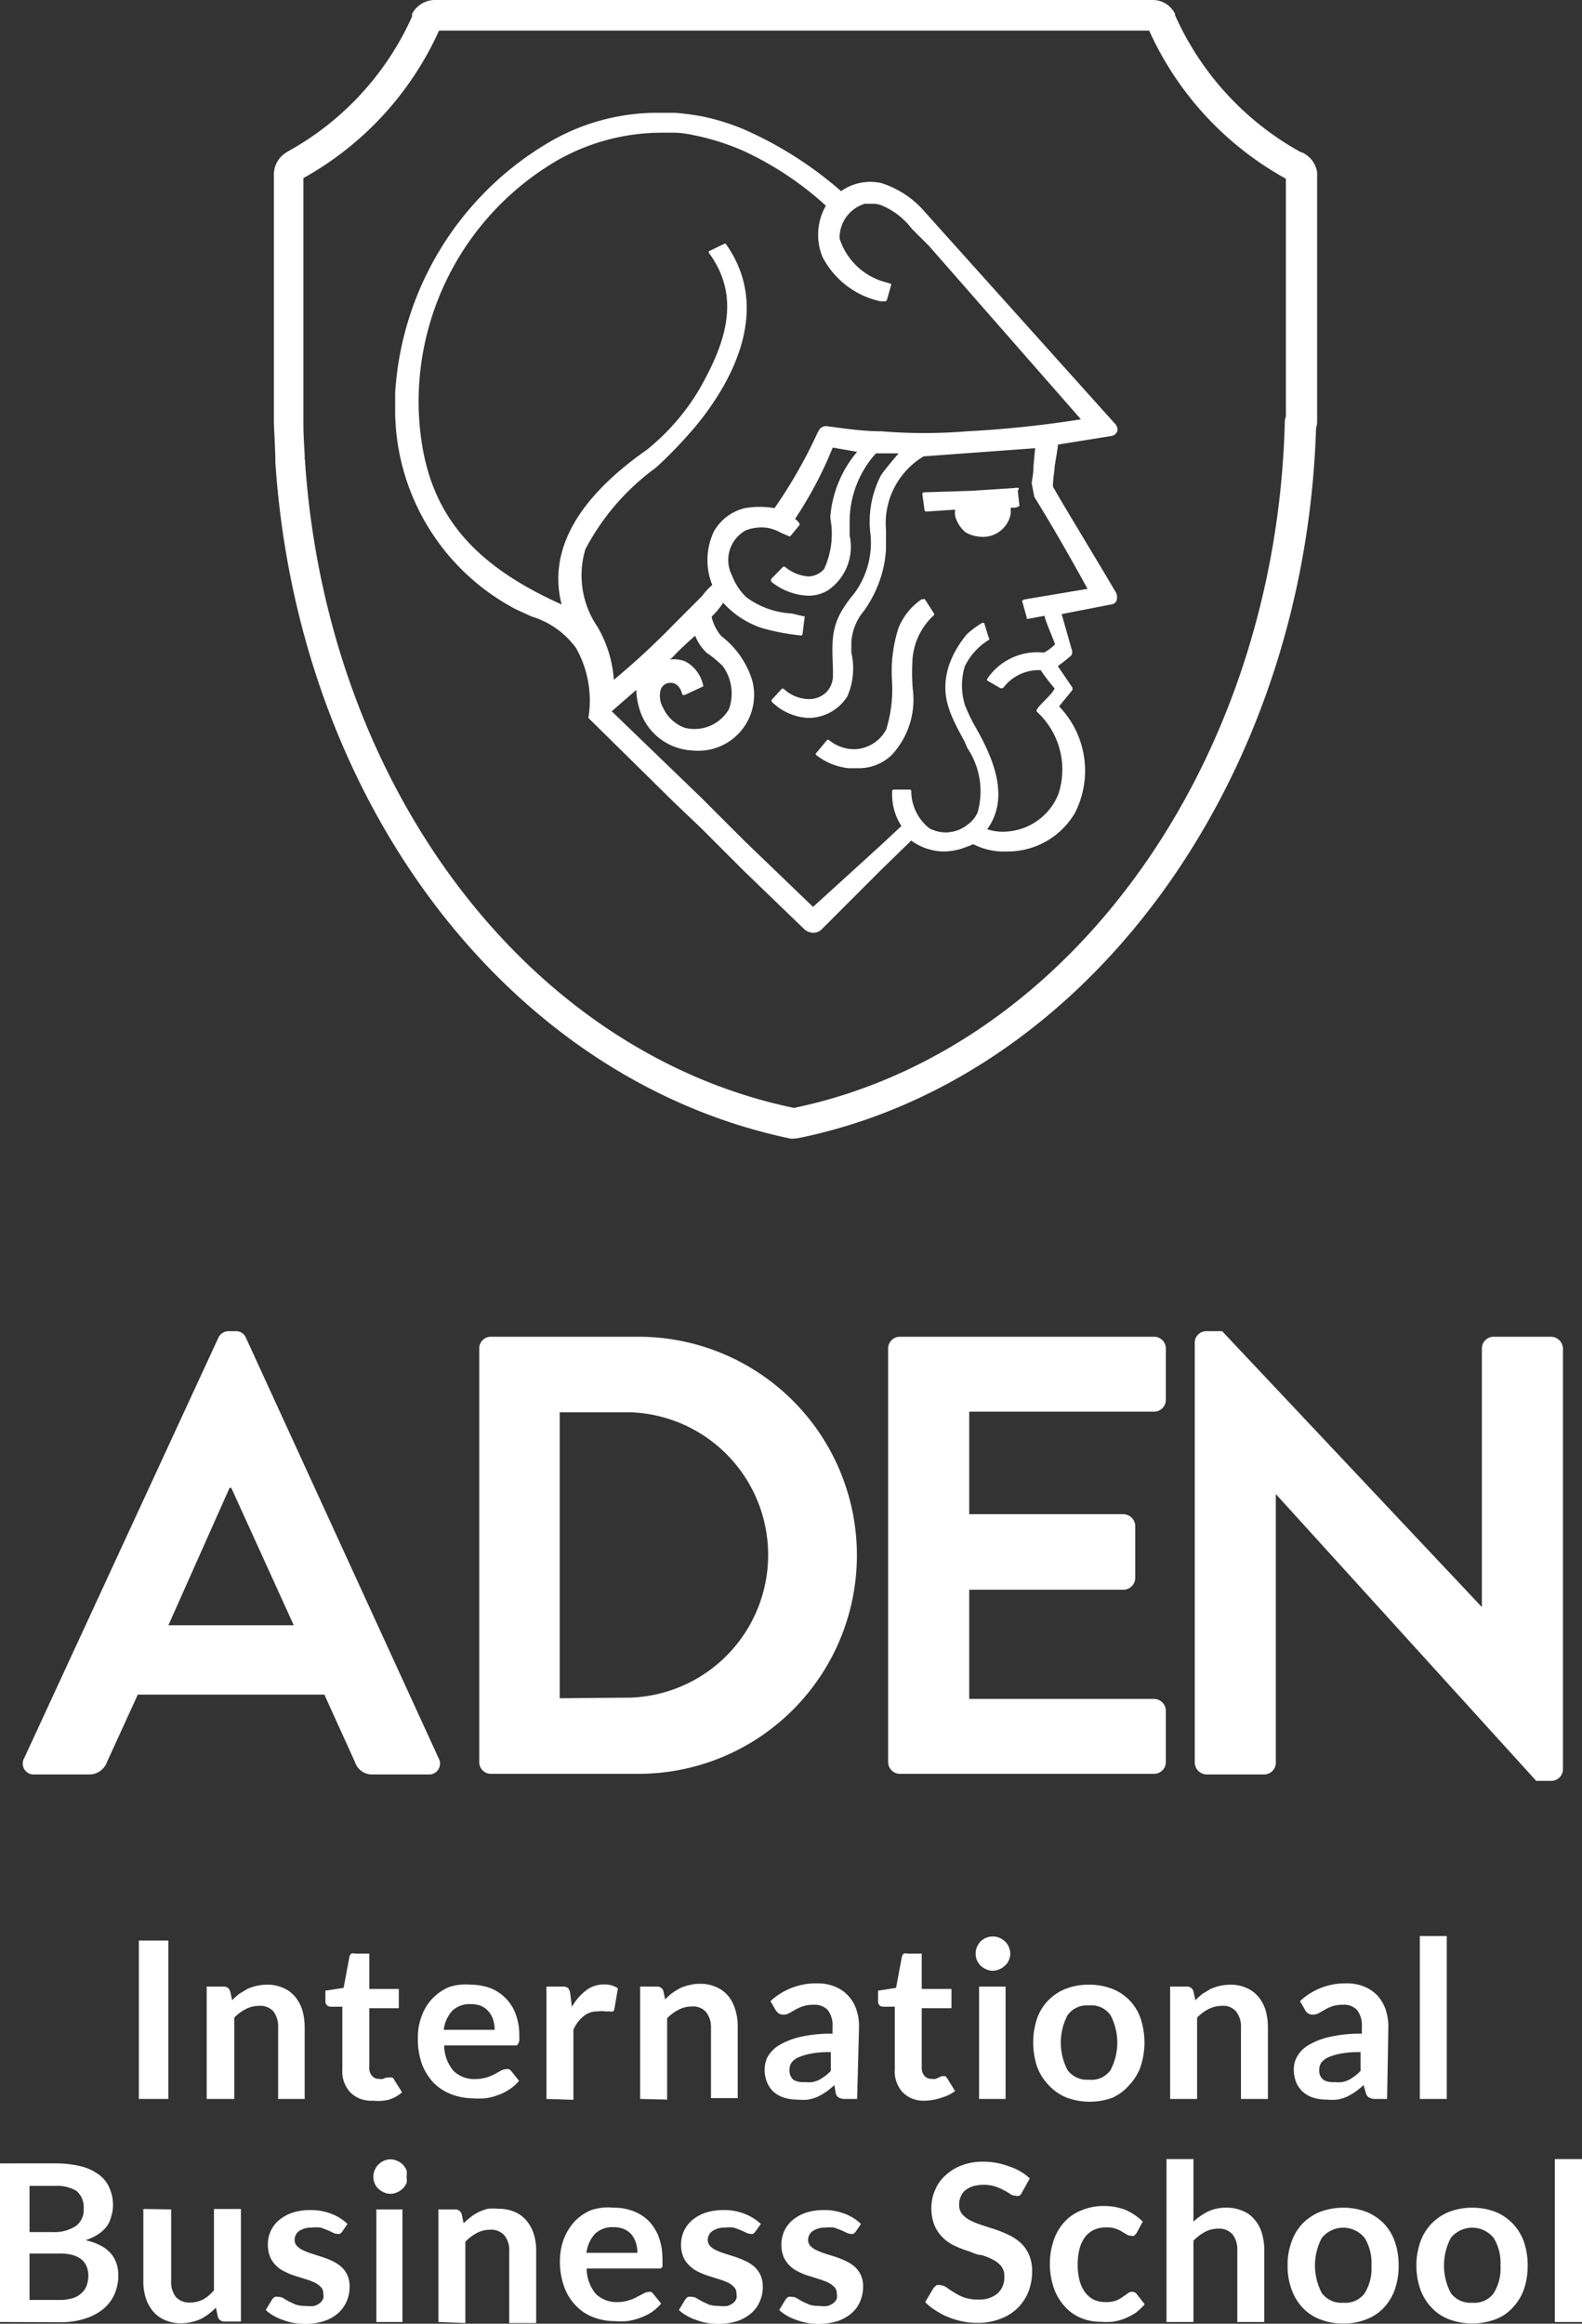 <svg xmlns="http://www.w3.org/2000/svg" viewBox="0 0 73.94 108.56"><rect x="0" y="0" width="73.94" height="108.56" fill="#333333" stroke="none"/><defs><style>.cls-1{fill:#fff;}</style></defs><title>logo-white</title><g id="Layer_2" data-name="Layer 2"><g id="Capa_2" data-name="Capa 2"><path class="cls-1" d="M7.87,98.06H6.49v-7.4H7.87Z"/><path class="cls-1" d="M9.66,98.06V92.81h.78a.3.3,0,0,1,.32.23l.09.41a3.08,3.08,0,0,1,.33-.3l.38-.23a2.35,2.35,0,0,1,.91-.2,1.81,1.81,0,0,1,.76.15,1.46,1.46,0,0,1,.56.41,1.82,1.82,0,0,1,.34.63,2.88,2.88,0,0,1,.11.81v3.34H13V94.72a1.18,1.18,0,0,0-.22-.75.83.83,0,0,0-.67-.26,1.32,1.32,0,0,0-.62.15,2,2,0,0,0-.54.4v3.8Z"/><path class="cls-1" d="M17.42,98.14a1.36,1.36,0,0,1-1.05-.39A1.44,1.44,0,0,1,16,96.69V93.75h-.53a.28.28,0,0,1-.18-.06.26.26,0,0,1-.08-.2V93l.85-.13.27-1.44a.26.26,0,0,1,.09-.16.36.36,0,0,1,.19,0h.65v1.65h1.38v.9H17.26V96.6a.52.52,0,0,0,.13.38.39.39,0,0,0,.32.14.56.56,0,0,0,.2,0l.14-.06.1,0a.17.17,0,0,1,.1,0,.16.16,0,0,1,.09,0,.19.19,0,0,1,.07.08l.38.61a1.77,1.77,0,0,1-.63.35A2.34,2.34,0,0,1,17.42,98.14Z"/><path class="cls-1" d="M22,92.72a2.67,2.67,0,0,1,.91.16,2,2,0,0,1,.72.47,2.08,2.08,0,0,1,.47.74,2.71,2.71,0,0,1,.17,1,1.63,1.63,0,0,1,0,.24.44.44,0,0,1-.05.15.18.18,0,0,1-.09.08l-.14,0H20.76a1.84,1.84,0,0,0,.44,1.19,1.37,1.37,0,0,0,1,.38,2,2,0,0,0,.53-.07,2.42,2.42,0,0,0,.39-.16l.29-.16a.5.5,0,0,1,.25-.07.28.28,0,0,1,.13,0,.39.39,0,0,1,.1.08l.37.46a1.91,1.91,0,0,1-.48.42,2.24,2.24,0,0,1-.54.26,2.34,2.34,0,0,1-.58.14,3.88,3.88,0,0,1-.57,0,2.85,2.85,0,0,1-1-.19,2.37,2.37,0,0,1-.82-.53,2.69,2.69,0,0,1-.55-.88,3.51,3.51,0,0,1-.19-1.22,2.78,2.78,0,0,1,.17-1,2.33,2.33,0,0,1,.5-.83,2.38,2.38,0,0,1,.79-.55A2.57,2.57,0,0,1,22,92.72Zm0,.91a1.16,1.16,0,0,0-.86.31,1.57,1.57,0,0,0-.4.89h2.38a1.78,1.78,0,0,0-.07-.47,1.09,1.09,0,0,0-.21-.38,1,1,0,0,0-.34-.26A1.28,1.28,0,0,0,22.05,93.63Z"/><path class="cls-1" d="M25.54,98.06V92.81h.74a.38.38,0,0,1,.27.07.45.45,0,0,1,.1.24l.08.64a2.53,2.53,0,0,1,.66-.77,1.36,1.36,0,0,1,.85-.28,1.08,1.08,0,0,1,.64.18l-.16.94a.19.19,0,0,1-.07.14.25.25,0,0,1-.13,0l-.22,0a1.08,1.08,0,0,0-.35,0,1,1,0,0,0-.67.22,1.63,1.63,0,0,0-.48.64v3.27Z"/><path class="cls-1" d="M29.92,98.06V92.81h.78A.3.3,0,0,1,31,93l.09.41a2.35,2.35,0,0,1,.33-.3c.12-.08.24-.16.37-.23a2.16,2.16,0,0,1,.43-.14,1.88,1.88,0,0,1,.49-.06,1.81,1.81,0,0,1,.76.15,1.54,1.54,0,0,1,.56.41,1.8,1.8,0,0,1,.33.63,2.55,2.55,0,0,1,.12.81v3.34H33.23V94.72A1.12,1.12,0,0,0,33,94a.81.81,0,0,0-.67-.26,1.31,1.31,0,0,0-.61.15,2,2,0,0,0-.54.4v3.8Z"/><path class="cls-1" d="M40.06,98.06H39.5a.6.6,0,0,1-.29-.06.32.32,0,0,1-.15-.21L39,97.41a5,5,0,0,1-.39.32,3.18,3.18,0,0,1-.4.23,2,2,0,0,1-.44.13,2.59,2.59,0,0,1-.51,0,2,2,0,0,1-.61-.09,1.37,1.37,0,0,1-.49-.27,1.21,1.21,0,0,1-.31-.45,1.46,1.46,0,0,1-.11-.62,1.29,1.29,0,0,1,.15-.59,1.61,1.61,0,0,1,.52-.52,3.55,3.55,0,0,1,1-.39,6.31,6.31,0,0,1,1.5-.15v-.31a1.17,1.17,0,0,0-.22-.79.82.82,0,0,0-.65-.25,1.53,1.53,0,0,0-.51.07,2,2,0,0,0-.36.16l-.28.16a.53.53,0,0,1-.28.07.4.4,0,0,1-.22-.06.61.61,0,0,1-.15-.17l-.23-.4a3.12,3.12,0,0,1,2.19-.83,2.1,2.1,0,0,1,.82.15,1.73,1.73,0,0,1,1,1.06,2.39,2.39,0,0,1,.13.82Zm-2.45-.79a1.37,1.37,0,0,0,.36,0,1.24,1.24,0,0,0,.31-.1,2.2,2.2,0,0,0,.28-.18,1.94,1.94,0,0,0,.27-.24v-.88a4.71,4.71,0,0,0-.92.07,2.71,2.71,0,0,0-.6.18.78.78,0,0,0-.32.25.59.59,0,0,0-.09.32.57.57,0,0,0,.19.48A.91.91,0,0,0,37.61,97.27Z"/><path class="cls-1" d="M43.24,98.14a1.36,1.36,0,0,1-1.05-.39,1.44,1.44,0,0,1-.37-1.06V93.75h-.53a.28.28,0,0,1-.18-.06.26.26,0,0,1-.07-.2V93l.84-.13.27-1.44a.26.26,0,0,1,.09-.16.36.36,0,0,1,.19,0h.65v1.65h1.39v.9H43.08V96.6a.56.56,0,0,0,.13.38.39.39,0,0,0,.32.14.56.56,0,0,0,.2,0l.14-.06L44,97a.16.16,0,0,1,.09,0,.12.12,0,0,1,.09,0,.29.29,0,0,1,.08.08l.38.61A1.9,1.9,0,0,1,44,98,2.34,2.34,0,0,1,43.24,98.14Z"/><path class="cls-1" d="M47.22,91.28a.78.78,0,0,1-.07.3.64.64,0,0,1-.18.25.78.78,0,0,1-.26.17.72.72,0,0,1-.62,0,.9.9,0,0,1-.26-.17.92.92,0,0,1-.17-.25.77.77,0,0,1-.06-.3.83.83,0,0,1,.06-.32,1,1,0,0,1,.17-.26.9.9,0,0,1,.26-.17.82.82,0,0,1,.88.17.68.68,0,0,1,.18.26A.83.83,0,0,1,47.22,91.28ZM47,92.81v5.25H45.76V92.81Z"/><path class="cls-1" d="M50.9,92.72a3,3,0,0,1,1.07.19,2.27,2.27,0,0,1,1.34,1.39,3.61,3.61,0,0,1,0,2.25,2.43,2.43,0,0,1-.52.85A2.32,2.32,0,0,1,52,98a3.11,3.11,0,0,1-2.14,0A2.32,2.32,0,0,1,49,97.4a2.45,2.45,0,0,1-.53-.85,3.61,3.61,0,0,1,0-2.25,2.32,2.32,0,0,1,1.35-1.39A3,3,0,0,1,50.9,92.72Zm0,4.44a1.09,1.09,0,0,0,1-.44,2.76,2.76,0,0,0,0-2.58,1.1,1.1,0,0,0-1-.45,1.12,1.12,0,0,0-1,.45,2.76,2.76,0,0,0,0,2.58A1.14,1.14,0,0,0,50.9,97.16Z"/><path class="cls-1" d="M54.69,98.06V92.81h.77a.3.3,0,0,1,.32.23l.09.41a3.08,3.08,0,0,1,.33-.3l.38-.23a2.35,2.35,0,0,1,.91-.2,1.81,1.81,0,0,1,.76.15,1.46,1.46,0,0,1,.56.41,1.82,1.82,0,0,1,.34.63,2.88,2.88,0,0,1,.11.81v3.34H58V94.72a1.12,1.12,0,0,0-.23-.75.79.79,0,0,0-.66-.26,1.32,1.32,0,0,0-.62.15,2,2,0,0,0-.54.4v3.8Z"/><path class="cls-1" d="M64.83,98.06h-.57A.55.55,0,0,1,64,98a.33.33,0,0,1-.16-.21l-.11-.38a3.66,3.66,0,0,1-.39.32,3.18,3.18,0,0,1-.4.23,2,2,0,0,1-.43.13,2.76,2.76,0,0,1-.51,0,2,2,0,0,1-.62-.09,1.25,1.25,0,0,1-.48-.27,1.23,1.23,0,0,1-.32-.45,1.64,1.64,0,0,1-.11-.62,1.19,1.19,0,0,1,.16-.59,1.43,1.43,0,0,1,.52-.52,3.35,3.35,0,0,1,1-.39,6.43,6.43,0,0,1,1.5-.15v-.31a1.17,1.17,0,0,0-.22-.79.81.81,0,0,0-.65-.25,1.53,1.53,0,0,0-.51.07,1.92,1.92,0,0,0-.35.16l-.28.16a.57.57,0,0,1-.29.07.43.43,0,0,1-.22-.06.46.46,0,0,1-.14-.17l-.23-.4a3.08,3.08,0,0,1,2.18-.83,2.1,2.1,0,0,1,.82.15,1.79,1.79,0,0,1,.62.42,1.94,1.94,0,0,1,.38.64,2.66,2.66,0,0,1,.13.82Zm-2.46-.79a1.37,1.37,0,0,0,.36,0,1.12,1.12,0,0,0,.31-.1,2.2,2.2,0,0,0,.28-.18,1.94,1.94,0,0,0,.27-.24v-.88a4.78,4.78,0,0,0-.92.07,2.71,2.71,0,0,0-.6.18.85.85,0,0,0-.32.25.59.59,0,0,0-.09.32.54.54,0,0,0,.2.48A.88.88,0,0,0,62.37,97.27Z"/><path class="cls-1" d="M67.62,90.45v7.61H66.36V90.45Z"/><path class="cls-1" d="M0,108.48v-7.41H2.55a5,5,0,0,1,1.25.14,2.35,2.35,0,0,1,.84.4,1.45,1.45,0,0,1,.48.62,1.92,1.92,0,0,1,.16.81,1.64,1.64,0,0,1-.08.5A1.4,1.4,0,0,1,5,104a1.68,1.68,0,0,1-.41.38,2.49,2.49,0,0,1-.59.28q1.53.34,1.53,1.65a2.12,2.12,0,0,1-.18.87,1.86,1.86,0,0,1-.52.69,2.54,2.54,0,0,1-.85.45,3.6,3.6,0,0,1-1.14.17Zm1.38-4.2h1.1A1.84,1.84,0,0,0,3.54,104a.93.93,0,0,0,.37-.81,1,1,0,0,0-.33-.83,1.76,1.76,0,0,0-1-.24H1.38Zm0,1v2.17H2.77a2,2,0,0,0,.65-.09,1,1,0,0,0,.41-.25.86.86,0,0,0,.23-.36,1.49,1.49,0,0,0,.07-.43,1.18,1.18,0,0,0-.08-.43.78.78,0,0,0-.24-.33,1.18,1.18,0,0,0-.42-.21,2.25,2.25,0,0,0-.62-.07Z"/><path class="cls-1" d="M8,103.22v3.34a1.14,1.14,0,0,0,.22.75.84.84,0,0,0,.67.26,1.35,1.35,0,0,0,.62-.15A2,2,0,0,0,10,107v-3.8h1.26v5.26H10.5a.31.31,0,0,1-.32-.23l-.09-.42a3.17,3.17,0,0,1-.34.3,2.3,2.3,0,0,1-.37.23,1.88,1.88,0,0,1-.42.14,2,2,0,0,1-.49.06,1.81,1.81,0,0,1-.76-.15,1.54,1.54,0,0,1-.56-.41,1.91,1.91,0,0,1-.34-.63,2.6,2.6,0,0,1-.11-.81v-3.34Z"/><path class="cls-1" d="M16,104.25a.38.38,0,0,1-.11.11.33.33,0,0,1-.14,0,.39.39,0,0,1-.2-.06l-.24-.11-.32-.12a1.73,1.73,0,0,0-.42,0,1,1,0,0,0-.59.16.51.51,0,0,0-.21.42.41.41,0,0,0,.11.28.93.93,0,0,0,.29.2,3.19,3.19,0,0,0,.41.16l.47.15a4,4,0,0,1,.48.19,1.91,1.91,0,0,1,.41.26,1.24,1.24,0,0,1,.29.39,1.27,1.27,0,0,1,.11.54,1.75,1.75,0,0,1-.14.7,1.56,1.56,0,0,1-.4.55,1.92,1.92,0,0,1-.66.37,3,3,0,0,1-1.43.08,2.85,2.85,0,0,1-.5-.14,2.48,2.48,0,0,1-.44-.2,1.87,1.87,0,0,1-.35-.26l.29-.48a.4.4,0,0,1,.13-.13.39.39,0,0,1,.2,0,.36.36,0,0,1,.22.07l.24.14.33.15a1.53,1.53,0,0,0,.47.06,1.48,1.48,0,0,0,.39,0,.86.86,0,0,0,.27-.14.7.7,0,0,0,.15-.2.69.69,0,0,0,0-.24.41.41,0,0,0-.11-.3,1.08,1.08,0,0,0-.29-.21,3.36,3.36,0,0,0-.42-.16l-.48-.15a2.72,2.72,0,0,1-.47-.19,1.34,1.34,0,0,1-.42-.28,1.22,1.22,0,0,1-.29-.41,1.53,1.53,0,0,1-.11-.6,1.47,1.47,0,0,1,.51-1.12,1.94,1.94,0,0,1,.62-.35,2.71,2.71,0,0,1,.85-.13,2.64,2.64,0,0,1,1,.18,2.19,2.19,0,0,1,.74.47Z"/><path class="cls-1" d="M19,101.69A.81.81,0,0,1,19,102a.94.94,0,0,1-.18.25.78.78,0,0,1-.26.17.68.68,0,0,1-.32.07.63.63,0,0,1-.3-.07.78.78,0,0,1-.26-.17.74.74,0,0,1-.17-.25.81.81,0,0,1-.06-.31.82.82,0,0,1,.79-.81.83.83,0,0,1,.32.07.78.78,0,0,1,.26.17,1,1,0,0,1,.18.26A.78.78,0,0,1,19,101.69Zm-.19,1.53v5.26H17.59v-5.26Z"/><path class="cls-1" d="M20.49,108.48v-5.26h.77a.31.31,0,0,1,.32.23l.09.42a3.17,3.17,0,0,1,.34-.3,2.3,2.3,0,0,1,.37-.23,2.6,2.6,0,0,1,.42-.15,2.54,2.54,0,0,1,.49,0,1.89,1.89,0,0,1,.77.15,1.4,1.4,0,0,1,.55.41,1.73,1.73,0,0,1,.34.63,2.54,2.54,0,0,1,.11.8v3.35H23.8v-3.35a1.09,1.09,0,0,0-.22-.74.82.82,0,0,0-.67-.27,1.35,1.35,0,0,0-.62.15,2.27,2.27,0,0,0-.54.41v3.8Z"/><path class="cls-1" d="M28.68,103.14a2.47,2.47,0,0,1,.92.16,2.07,2.07,0,0,1,.72.46,2.22,2.22,0,0,1,.47.75,2.89,2.89,0,0,1,.17,1,1.44,1.44,0,0,1,0,.24.33.33,0,0,1,0,.15.24.24,0,0,1-.09.08l-.14,0H27.42a1.86,1.86,0,0,0,.43,1.19,1.39,1.39,0,0,0,1,.38,1.69,1.69,0,0,0,.53-.08,1.76,1.76,0,0,0,.39-.16l.29-.15a.46.46,0,0,1,.24-.08.23.23,0,0,1,.14,0,.32.32,0,0,1,.09.08l.37.46a2.32,2.32,0,0,1-.47.42,3,3,0,0,1-1.12.4,3.82,3.82,0,0,1-.57,0,2.8,2.8,0,0,1-1-.18,2.17,2.17,0,0,1-.82-.54,2.44,2.44,0,0,1-.55-.88,3.45,3.45,0,0,1-.2-1.21,3,3,0,0,1,.17-1,2.67,2.67,0,0,1,.5-.83,2.28,2.28,0,0,1,.8-.55A2.52,2.52,0,0,1,28.68,103.14Zm0,.91a1.17,1.17,0,0,0-.87.31,1.6,1.6,0,0,0-.4.89h2.38a1.45,1.45,0,0,0-.07-.47,1.07,1.07,0,0,0-.2-.38,1,1,0,0,0-.35-.26A1.22,1.22,0,0,0,28.71,104.05Z"/><path class="cls-1" d="M35.31,104.25a.38.38,0,0,1-.11.11.29.29,0,0,1-.14,0,.41.41,0,0,1-.2-.06l-.24-.11-.32-.12a1.64,1.64,0,0,0-.41,0,1,1,0,0,0-.59.16.5.5,0,0,0-.22.42.41.41,0,0,0,.11.28.93.93,0,0,0,.29.2,2.85,2.85,0,0,0,.42.16l.47.15a4.62,4.62,0,0,1,.47.19,1.91,1.91,0,0,1,.41.26,1.24,1.24,0,0,1,.29.39,1.27,1.27,0,0,1,.11.54,1.59,1.59,0,0,1-.14.7,1.45,1.45,0,0,1-.4.55,1.92,1.92,0,0,1-.66.37,3,3,0,0,1-1.43.08,2.53,2.53,0,0,1-.49-.14,2,2,0,0,1-.44-.2,1.66,1.66,0,0,1-.36-.26l.29-.48a.4.4,0,0,1,.13-.13.42.42,0,0,1,.2,0,.36.36,0,0,1,.22.07l.25.14.32.15a1.53,1.53,0,0,0,.47.06,1.48,1.48,0,0,0,.39,0,.86.86,0,0,0,.27-.14.55.55,0,0,0,.15-.2.69.69,0,0,0,0-.24.41.41,0,0,0-.11-.3.94.94,0,0,0-.29-.21,2.85,2.85,0,0,0-.42-.16l-.47-.15a2.82,2.82,0,0,1-.48-.19,1.3,1.3,0,0,1-.41-.28,1.24,1.24,0,0,1-.3-.41,1.53,1.53,0,0,1-.11-.6,1.59,1.59,0,0,1,.13-.61,1.55,1.55,0,0,1,.38-.51,1.94,1.94,0,0,1,.62-.35,2.71,2.71,0,0,1,.85-.13,2.57,2.57,0,0,1,1,.18,2.34,2.34,0,0,1,.75.47Z"/><path class="cls-1" d="M40,104.25a.38.38,0,0,1-.11.11.33.33,0,0,1-.14,0,.41.41,0,0,1-.2-.06l-.24-.11-.32-.12a1.73,1.73,0,0,0-.42,0,1,1,0,0,0-.58.16.5.5,0,0,0-.22.42.41.41,0,0,0,.11.28.93.93,0,0,0,.29.2,3.19,3.19,0,0,0,.41.16l.48.15a4.62,4.62,0,0,1,.47.19,1.91,1.91,0,0,1,.41.26,1.24,1.24,0,0,1,.29.39,1.27,1.27,0,0,1,.11.54,1.75,1.75,0,0,1-.14.7,1.45,1.45,0,0,1-.4.55,1.92,1.92,0,0,1-.66.37,3,3,0,0,1-1.43.08,2.85,2.85,0,0,1-.5-.14,2.48,2.48,0,0,1-.44-.2,1.87,1.87,0,0,1-.35-.26l.29-.48a.4.4,0,0,1,.13-.13.42.42,0,0,1,.2,0,.36.36,0,0,1,.22.07l.24.14.33.15a1.53,1.53,0,0,0,.47.06,1.48,1.48,0,0,0,.39,0,.86.86,0,0,0,.27-.14.55.55,0,0,0,.15-.2.69.69,0,0,0,0-.24.41.41,0,0,0-.11-.3,1.08,1.08,0,0,0-.29-.21,3.36,3.36,0,0,0-.42-.16l-.47-.15a2.53,2.53,0,0,1-.48-.19,1.47,1.47,0,0,1-.42-.28,1.38,1.38,0,0,1-.29-.41,1.53,1.53,0,0,1-.11-.6,1.59,1.59,0,0,1,.13-.61,1.55,1.55,0,0,1,.38-.51,1.94,1.94,0,0,1,.62-.35,2.71,2.71,0,0,1,.85-.13,2.61,2.61,0,0,1,1,.18,2.19,2.19,0,0,1,.74.47Z"/><path class="cls-1" d="M47.77,102.42a.36.36,0,0,1-.13.16.34.34,0,0,1-.18,0,.46.46,0,0,1-.23-.07,2,2,0,0,0-.3-.18,2.65,2.65,0,0,0-.41-.18,1.77,1.77,0,0,0-.55-.08,1.83,1.83,0,0,0-.5.07,1.23,1.23,0,0,0-.36.19.78.78,0,0,0-.21.3.9.9,0,0,0-.07.37.65.65,0,0,0,.14.44,1.35,1.35,0,0,0,.39.3,4.19,4.19,0,0,0,.55.22l.62.2a5.93,5.93,0,0,1,.63.26,2.31,2.31,0,0,1,.55.37,1.6,1.6,0,0,1,.38.54,1.89,1.89,0,0,1,.15.79,2.7,2.7,0,0,1-.17.94,2.28,2.28,0,0,1-.5.76,2.24,2.24,0,0,1-.81.51,2.86,2.86,0,0,1-1.09.19,3.26,3.26,0,0,1-.7-.07,3.75,3.75,0,0,1-.65-.2,3,3,0,0,1-.59-.31,2.4,2.4,0,0,1-.49-.39l.4-.67.13-.12a.39.39,0,0,1,.18,0,.5.5,0,0,1,.28.1c.1.07.21.15.35.23a2.29,2.29,0,0,0,.47.24,1.87,1.87,0,0,0,.66.1,1.32,1.32,0,0,0,.91-.28,1,1,0,0,0,.32-.8.71.71,0,0,0-.14-.47,1.1,1.1,0,0,0-.39-.31,2.52,2.52,0,0,0-.55-.22c-.2,0-.41-.12-.62-.19a4.67,4.67,0,0,1-.62-.24,1.93,1.93,0,0,1-.55-.38,1.69,1.69,0,0,1-.39-.57,2.15,2.15,0,0,1-.15-.85,2,2,0,0,1,.17-.79,1.77,1.77,0,0,1,.47-.68,2.25,2.25,0,0,1,.76-.48,2.74,2.74,0,0,1,1-.18,3.32,3.32,0,0,1,1.2.21,2.59,2.59,0,0,1,1,.57Z"/><path class="cls-1" d="M53.12,104.33l-.11.12a.34.34,0,0,1-.16,0,.35.35,0,0,1-.19-.06l-.22-.13a1.29,1.29,0,0,0-.74-.2,1.31,1.31,0,0,0-.58.12,1.1,1.1,0,0,0-.42.35,1.64,1.64,0,0,0-.25.55,3.11,3.11,0,0,0-.08.72,2.86,2.86,0,0,0,.09.75,1.65,1.65,0,0,0,.26.55,1.12,1.12,0,0,0,.41.34,1.33,1.33,0,0,0,.54.11,1.37,1.37,0,0,0,.49-.07,1.49,1.49,0,0,0,.31-.17l.23-.16a.32.32,0,0,1,.21-.08.26.26,0,0,1,.23.12l.36.46a2.52,2.52,0,0,1-.45.42,3.07,3.07,0,0,1-.51.26,2.61,2.61,0,0,1-.55.14,3.52,3.52,0,0,1-.56,0,2.31,2.31,0,0,1-.91-.18,2.09,2.09,0,0,1-.75-.53,2.47,2.47,0,0,1-.51-.85,3.42,3.42,0,0,1-.19-1.15,3.33,3.33,0,0,1,.17-1.07,2.36,2.36,0,0,1,.49-.86,2.1,2.1,0,0,1,.8-.56,2.68,2.68,0,0,1,1.09-.21,2.76,2.76,0,0,1,1,.19,2.64,2.64,0,0,1,.79.54Z"/><path class="cls-1" d="M54.52,108.48v-7.61h1.26v2.92a2.85,2.85,0,0,1,.68-.47,1.91,1.91,0,0,1,.86-.18,1.81,1.81,0,0,1,.76.15,1.36,1.36,0,0,1,.56.41,1.73,1.73,0,0,1,.34.63,2.86,2.86,0,0,1,.11.8v3.35H57.83v-3.35a1.15,1.15,0,0,0-.22-.74.83.83,0,0,0-.67-.27,1.32,1.32,0,0,0-.62.15,2.27,2.27,0,0,0-.54.41v3.8Z"/><path class="cls-1" d="M62.78,103.14a3,3,0,0,1,1.07.19,2.44,2.44,0,0,1,.82.54,2.34,2.34,0,0,1,.52.85,3.29,3.29,0,0,1,.18,1.12,3.35,3.35,0,0,1-.18,1.13,2.43,2.43,0,0,1-.52.85,2.17,2.17,0,0,1-.82.54,2.8,2.8,0,0,1-1.07.19,2.87,2.87,0,0,1-1.07-.19,2.17,2.17,0,0,1-.82-.54,2.43,2.43,0,0,1-.52-.85,3.12,3.12,0,0,1-.19-1.13,3.06,3.06,0,0,1,.19-1.12,2.34,2.34,0,0,1,.52-.85,2.44,2.44,0,0,1,.82-.54A3.08,3.08,0,0,1,62.78,103.14Zm0,4.44a1.12,1.12,0,0,0,1-.44,2.19,2.19,0,0,0,.32-1.29,2.25,2.25,0,0,0-.32-1.3,1.29,1.29,0,0,0-2,0,2.76,2.76,0,0,0,0,2.58A1.14,1.14,0,0,0,62.78,107.58Z"/><path class="cls-1" d="M68.81,103.14a3,3,0,0,1,1.07.19,2.3,2.3,0,0,1,.81.54,2.36,2.36,0,0,1,.53.85,3.29,3.29,0,0,1,.18,1.12,3.35,3.35,0,0,1-.18,1.13,2.45,2.45,0,0,1-.53.85,2.06,2.06,0,0,1-.81.54,3.11,3.11,0,0,1-2.14,0,2.17,2.17,0,0,1-.82-.54,2.45,2.45,0,0,1-.53-.85,3.35,3.35,0,0,1-.19-1.13,3.29,3.29,0,0,1,.19-1.12,2.36,2.36,0,0,1,.53-.85,2.44,2.44,0,0,1,.82-.54A3,3,0,0,1,68.81,103.14Zm0,4.44a1.12,1.12,0,0,0,1-.44,2.19,2.19,0,0,0,.32-1.29,2.25,2.25,0,0,0-.32-1.3,1.29,1.29,0,0,0-2,0,2.76,2.76,0,0,0,0,2.58A1.14,1.14,0,0,0,68.81,107.58Z"/><path class="cls-1" d="M73.94,100.87v7.61H72.67v-7.61Z"/><path class="cls-1" d="M1.13,82.14,10.2,62.51a.53.53,0,0,1,.5-.32H11a.5.5,0,0,1,.5.32l9,19.63a.51.51,0,0,1-.49.76H17.44a.84.84,0,0,1-.85-.58l-1.43-3.15H6.44L5,82.32a.88.88,0,0,1-.85.58H1.62A.51.51,0,0,1,1.13,82.14Zm12.6-6.21-2.92-6.42h-.08L7.87,75.93Z"/><path class="cls-1" d="M22.4,63a.54.54,0,0,1,.52-.55h6.92a10.21,10.21,0,1,1,0,20.42H22.92a.54.54,0,0,1-.52-.55Zm7.09,16.31a6.67,6.67,0,0,0,0-13.33H26.16V79.34Z"/><path class="cls-1" d="M41.51,63a.55.55,0,0,1,.55-.55H53.94a.55.55,0,0,1,.55.55v2.4a.55.55,0,0,1-.55.55H45.3v4.79h7.21a.57.57,0,0,1,.55.55v2.42a.56.56,0,0,1-.55.56H45.3v5.1h8.64a.56.56,0,0,1,.55.56v2.39a.55.55,0,0,1-.55.55H42.06a.55.55,0,0,1-.55-.55Z"/><path class="cls-1" d="M55.84,62.71a.54.54,0,0,1,.55-.52h.73L69.26,75.08h0V63a.55.55,0,0,1,.55-.55h2.69a.57.57,0,0,1,.55.55V82.67a.55.55,0,0,1-.55.53h-.7L59.63,69.8h0V82.35a.55.55,0,0,1-.55.55H56.39a.57.57,0,0,1-.55-.55Z"/><path class="cls-1" d="M37.13,53.19h0a.65.65,0,0,1-.2,0h0c-13.15-2.75-23-15.7-24.06-31.59v-.13c0-.31-.07-1.68-.07-1.68V8.27a.86.86,0,0,1,0-.16,1.22,1.22,0,0,1,.6-1l.1-.06A13.51,13.51,0,0,0,19.26.77s0,0,0-.05a.26.26,0,0,0,0-.07A1.21,1.21,0,0,1,20.38,0H53.85a1.16,1.16,0,0,1,1.07.65.39.39,0,0,0,0,.06l0,0a13.66,13.66,0,0,0,5.86,6.39A.57.57,0,0,1,61,7.2a1.21,1.21,0,0,1,.56.85V19.72a.86.86,0,0,1-.05.27C61,36.51,50.8,50.45,37.27,53.18ZM14.25,21.46c1,15.28,10.43,27.72,22.86,30.3C50,49.08,59.65,35.63,60.05,19.7a.59.59,0,0,1,.05-.23V8.35a14.92,14.92,0,0,1-6.39-6.92H20.52a14.9,14.9,0,0,1-6.34,6.89v11.4c0,.86.07,1.4.06,1.74Z"/><path class="cls-1" d="M47.62,22.8l0,0,0,0a.52.52,0,0,0-.21,0l-2,.13L43.18,23h0a.08.08,0,0,0-.07.09l.1.74a.08.08,0,0,0,.08.07l1.35-.09a1.35,1.35,0,0,0,0,.29,1.5,1.5,0,0,0,.49.77,1.55,1.55,0,0,0,.63.2h0A1.32,1.32,0,0,0,47.24,24l0-.28.18,0a.53.53,0,0,0,.22-.08.09.09,0,0,0,0-.07l-.07-.64S47.63,22.82,47.62,22.8Z"/><path class="cls-1" d="M43.23,28a.08.08,0,0,0-.09,0l-.07,0A3,3,0,0,0,42,29.32a6.62,6.62,0,0,0-.31,2.48,6.38,6.38,0,0,1-.27,2.28A1.74,1.74,0,0,1,40,35h-.17a1.85,1.85,0,0,1-1-.36h0a.06.06,0,0,1,0,0l-.08-.06a.08.08,0,0,0-.1,0l-.52.62a.14.14,0,0,0,0,.06l0,0a2.93,2.93,0,0,0,1.55.63l.41,0a2.23,2.23,0,0,0,1.57-.6,3.8,3.8,0,0,0,1-3.11A9.14,9.14,0,0,1,42.64,31a3.1,3.1,0,0,1,1-2.25.08.08,0,0,0,0-.11Z"/><path class="cls-1" d="M43.09,9.75a4.41,4.41,0,0,0-1.91-1.2,2.38,2.38,0,0,0-1.87.38,17.69,17.69,0,0,0-4.48-2.86,10.36,10.36,0,0,0-2-.63,11.35,11.35,0,0,0-1.3-.17l-.84,0a10,10,0,0,0-5,1.36,14.62,14.62,0,0,0-7.22,11.71v1a10.54,10.54,0,0,0,5.63,9.12l.74.34a4,4,0,0,1,2.08,1.47,5,5,0,0,1,.59,3.21.08.08,0,0,0,0,.07l4,3.94,1.29,1.23,2,2,2.79,2.69a.66.66,0,0,0,.43.17.59.59,0,0,0,.37-.15l2.77-2.77,1.43-1.39a2.63,2.63,0,0,0,1.51.51,2.86,2.86,0,0,0,1.08-.22,1.69,1.69,0,0,0,.27-.11l.06,0a3.15,3.15,0,0,0,1.55.33,3.64,3.64,0,0,0,3.18-1.8A4.33,4.33,0,0,0,49.5,33l.62-.76a.62.62,0,0,0,0-.12,0,0,0,0,0,0,0l-.68-1a7.54,7.54,0,0,0,.64-.51h0a.36.36,0,0,0,0-.3l-.46-1.62,2.36-.46h0A.28.28,0,0,0,52.2,28a.48.48,0,0,0-.08-.38c-.39-.67-.84-1.41-1.33-2.23s-1.12-1.85-1.58-2.66a5.6,5.6,0,0,1,.07-.73c0-.26.1-.64.17-1.23L52,20.36h0a.39.39,0,0,0,.23-.24.43.43,0,0,0-.15-.36Zm7.74,17.76L47.91,28a.33.33,0,0,0-.12.05.08.08,0,0,0,0,.09l.2.72a.12.12,0,0,0,0,.05h.07l.76-.14c0,.15.44,1.15.49,1.33a2,2,0,0,1-.52.39,2.82,2.82,0,0,0-2.64,1.21.08.08,0,0,0,0,.1l.61.35a.08.08,0,0,0,.07,0s0,0,.05,0a2.07,2.07,0,0,1,1.76-.84,9,9,0,0,0,.65.85c-.08.26-.77.81-.83,1a.08.08,0,0,0,0,.09,3.66,3.66,0,0,1,1,3.87,2.8,2.8,0,0,1-2.42,1.73,2.28,2.28,0,0,1-.9-.11c1.09-1.5.26-3.37-.58-4.83a7.26,7.26,0,0,1-.47-1,3.1,3.1,0,0,1,0-1.77,2.94,2.94,0,0,1,1.12-1.24.07.07,0,0,0,0-.11L46,29.11a.11.11,0,0,0-.11,0,4.38,4.38,0,0,0-.68.5,4.65,4.65,0,0,0-.86,1.48c-.42,1.35,0,2.22.72,3.53l.15.34a3.62,3.62,0,0,1,.47,3,1.41,1.41,0,0,1-.47.57,1.67,1.67,0,0,1-1,.36,1.7,1.7,0,0,1-.78-.19,2.23,2.23,0,0,1-.85-1.76v0a.1.1,0,0,0,0,0s0-.05-.07-.05l-.74,0a.07.07,0,0,0-.08.07,2.71,2.71,0,0,0,.43,1.63l-.91.85L38,42.37l-3.2-3.08-2-2-4.21-4.06,1.15-1a3,3,0,0,0,.13.83,2.71,2.71,0,0,0,2.48,2,2.61,2.61,0,0,0,2.79-3.33,4.16,4.16,0,0,0-1.41-2,1.34,1.34,0,0,1-.24-.33,1.86,1.86,0,0,1-.23-.59,3.89,3.89,0,0,0,.54-.65,4.21,4.21,0,0,0,1.84,1.19,10.69,10.69,0,0,0,1.81.34h0a.09.09,0,0,0,.06-.07l.09-.74a.11.11,0,0,0,0-.09l-.06,0L37,28.66h0a3.9,3.9,0,0,1-2.12-.76,2.7,2.7,0,0,1-.66-1,1.58,1.58,0,0,1,.65-2.13,2.1,2.1,0,0,1,1-.11,2.22,2.22,0,0,1,.65.24l.35.15h0a.09.09,0,0,0,.07,0l.42-.51a.09.09,0,0,0,0-.09.8.8,0,0,0-.2-.21,18.24,18.24,0,0,0,1.76-3.33l1.14.2a5.36,5.36,0,0,0-1.25,3v.11a3.93,3.93,0,0,1-.29,2.36,1,1,0,0,1-.75.35,1.92,1.92,0,0,1-1.07-.44.09.09,0,0,0-.11,0l-.55.56s0,0,0,.06a.09.09,0,0,0,0,.06,2.91,2.91,0,0,0,1.74.66,1.74,1.74,0,0,0,.93-.26,2.46,2.46,0,0,0,1-2.55c0-.2,0-.4,0-.6a4.76,4.76,0,0,1,1.23-3.24l.31,0H42l-.11.13c-.28.33-.52.62-.7.87A4.68,4.68,0,0,0,40.69,25a4,4,0,0,1-.76,2.72c-1.1,1.31-1.06,2-1,3.53v.24a1.13,1.13,0,0,1-.29.83,1.15,1.15,0,0,1-.85.34,1.75,1.75,0,0,1-1.15-.47.08.08,0,0,0-.11,0l-.45.49a.08.08,0,0,0,0,.11.46.46,0,0,0,.07.07,2.59,2.59,0,0,0,1.65.68,2.16,2.16,0,0,0,1.8-1,3.26,3.26,0,0,0,.19-2.05v-.07l0-.41a2.51,2.51,0,0,1,.59-1.47,5.66,5.66,0,0,0,.79-1.58,5.12,5.12,0,0,0,.24-1.35c0-.26,0-.51,0-.74v-.11a3.64,3.64,0,0,1,1.76-3.44l5.21-.38-.08.86c0,.39-.07.62-.08.78v0l.12.63s0,0,0,0C49.37,24.88,50.18,26.33,50.83,27.51ZM32.86,32a1.65,1.65,0,0,0-.83-1.1,1.46,1.46,0,0,0-.71-.09,3.94,3.94,0,0,0,.29-.29c.08-.09.71-.68.88-.82a2.21,2.21,0,0,0,.54.8,4.76,4.76,0,0,1,.76.63,2.18,2.18,0,0,1,.28,2A1.86,1.86,0,0,1,32,34a1.78,1.78,0,0,1-1-.92,1.12,1.12,0,0,1-.13-.82.47.47,0,0,1,.48-.36c.25,0,.45.2.53.51,0,0,0,.05.06.06H32l.86-.4h0A.07.07,0,0,0,32.86,32ZM45.2,20.15a24.47,24.47,0,0,1-4,0c-.79,0-1.6-.11-2.4-.22h-.05a.4.4,0,0,0-.47.16l-.08.15a22.74,22.74,0,0,1-2,3.5,4.05,4.05,0,0,0-1.39,0,2.28,2.28,0,0,0-1.44,1.08,3.12,3.12,0,0,0-.08,2.51,3,3,0,0,0-.48.52l-1.3,1.3a35.65,35.65,0,0,1-2.82,2.61,5.64,5.64,0,0,0-.78-2.5,4.25,4.25,0,0,1-.55-3.6,11.09,11.09,0,0,1,3.28-3.8l.19-.17a21.2,21.2,0,0,0,1.67-1.76c1.51-1.82,3.69-5.36,1.42-8.54a.08.08,0,0,0-.07,0h0l-.72.35a.08.08,0,0,0,0,0,.15.15,0,0,0,0,.07v0c1.57,2.13.72,4.32-.44,6.37A10.55,10.55,0,0,1,30.25,21c-3.29,2.3-4.64,4.74-4,7.24-4.57-2.05-6.51-4.69-6.68-9.08a13.06,13.06,0,0,1,6.5-11.68,9.89,9.89,0,0,1,4.79-1.28l.66,0h0c.41,0,.84.1,1.25.19a11.29,11.29,0,0,1,2,.67A15.07,15.07,0,0,1,38.6,9.61,2.73,2.73,0,0,0,38.44,12a4,4,0,0,0,2.73,2.08l.07,0,.11,0a.1.1,0,0,0,.1-.06l.2-.7a0,0,0,0,0,0-.06.1.1,0,0,0,0,0l-.41-.12a3.08,3.08,0,0,1-2-2,1.66,1.66,0,0,1,1.18-1.62l.37,0a1.1,1.1,0,0,1,.45.09,3.43,3.43,0,0,1,1.37,1.07l0,0,.22.22.59.59,7.1,8.1A51,51,0,0,1,45.2,20.15Z"/></g></g></svg>